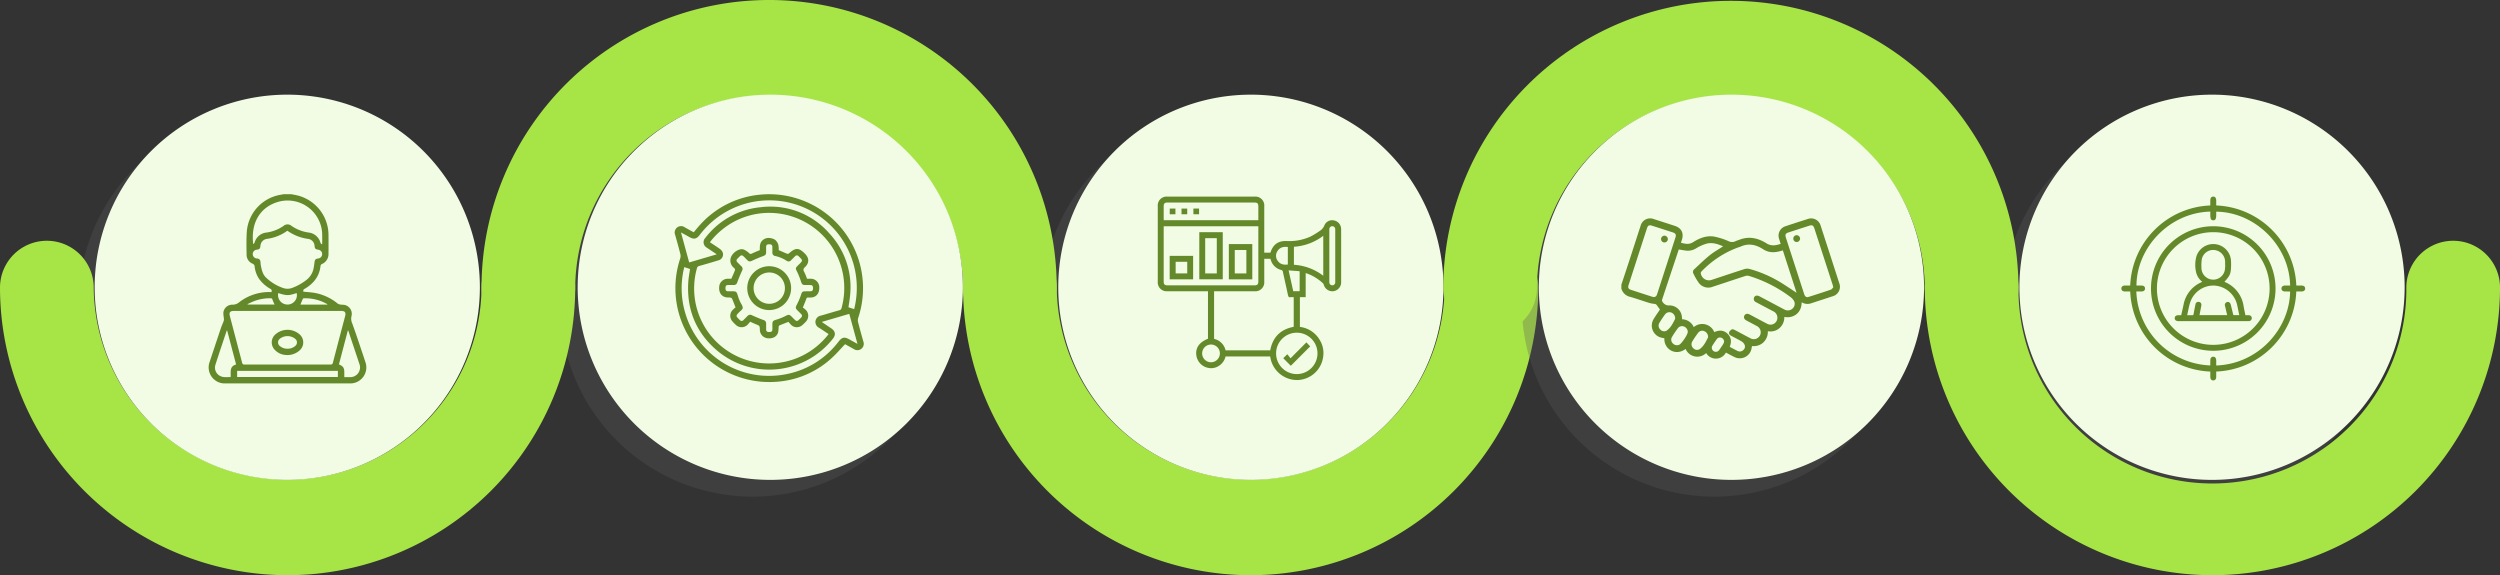 <svg id="Grupo_148274" data-name="Grupo 148274" xmlns="http://www.w3.org/2000/svg" xmlns:xlink="http://www.w3.org/1999/xlink" width="1030" height="236.985" viewBox="0 0 1030 236.985">
  <rect x="0" y="0" width="1030" height="236.985" fill="#333333" stroke="none"/>
  <defs>
    <clipPath id="clip-path">
      <rect id="Rectángulo_89734" data-name="Rectángulo 89734" width="1030" height="236.985" fill="none"/>
    </clipPath>
    <clipPath id="clip-path-3">
      <rect id="Rectángulo_89723" data-name="Rectángulo 89723" width="158.711" height="158.711" fill="none"/>
    </clipPath>
    <clipPath id="clip-path-4">
      <rect id="Rectángulo_89724" data-name="Rectángulo 89724" width="158.712" height="158.711" fill="none"/>
    </clipPath>
    <clipPath id="clip-path-6">
      <rect id="Rectángulo_89726" data-name="Rectángulo 89726" width="236.984" height="137.791" fill="#a7e446"/>
    </clipPath>
    <clipPath id="clip-path-7">
      <rect id="Rectángulo_89727" data-name="Rectángulo 89727" width="236.985" height="137.791" fill="#a7e446"/>
    </clipPath>
    <clipPath id="clip-path-13">
      <rect id="Rectángulo_89735" data-name="Rectángulo 89735" width="64.901" height="77.97" fill="#64892a"/>
    </clipPath>
    <clipPath id="clip-path-14">
      <rect id="Rectángulo_89736" data-name="Rectángulo 89736" width="77.844" height="77.399" fill="#64892a"/>
    </clipPath>
    <clipPath id="clip-path-15">
      <rect id="Rectángulo_89740" data-name="Rectángulo 89740" width="75.563" height="75.58" fill="#64892a"/>
    </clipPath>
    <clipPath id="clip-path-16">
      <rect id="Rectángulo_89741" data-name="Rectángulo 89741" width="90.039" height="57.752" fill="#64892a"/>
    </clipPath>
    <clipPath id="clip-path-17">
      <rect id="Rectángulo_89742" data-name="Rectángulo 89742" width="75.729" height="75.738" fill="#64892a"/>
    </clipPath>
  </defs>
  <g id="Grupo_148273" data-name="Grupo 148273" clip-path="url(#clip-path)">
    <g id="Grupo_148272" data-name="Grupo 148272">
      <g id="Grupo_148271" data-name="Grupo 148271" clip-path="url(#clip-path)">
        <g id="Grupo_148243" data-name="Grupo 148243" transform="translate(32.359 45.915)" opacity="0.3" style="mix-blend-mode: multiply;isolation: isolate">
          <g id="Grupo_148242" data-name="Grupo 148242">
            <g id="Grupo_148241" data-name="Grupo 148241" clip-path="url(#clip-path-3)">
              <path id="Trazado_246563" data-name="Trazado 246563" d="M182.446,113.033A79.355,79.355,0,1,1,103.09,33.676a79.356,79.356,0,0,1,79.356,79.357" transform="translate(-23.734 -33.677)" fill="#595959"/>
            </g>
          </g>
        </g>
        <g id="Grupo_148246" data-name="Grupo 148246" transform="translate(230.748 45.915)" opacity="0.3" style="mix-blend-mode: multiply;isolation: isolate">
          <g id="Grupo_148245" data-name="Grupo 148245">
            <g id="Grupo_148244" data-name="Grupo 148244" clip-path="url(#clip-path-4)">
              <path id="Trazado_246564" data-name="Trazado 246564" d="M327.958,113.033A79.356,79.356,0,1,1,248.6,33.676a79.356,79.356,0,0,1,79.356,79.357" transform="translate(-169.246 -33.677)" fill="#595959"/>
            </g>
          </g>
        </g>
        <g id="Grupo_148249" data-name="Grupo 148249" transform="translate(429.137 45.915)" opacity="0.3" style="mix-blend-mode: multiply;isolation: isolate">
          <g id="Grupo_148248" data-name="Grupo 148248">
            <g id="Grupo_148247" data-name="Grupo 148247" clip-path="url(#clip-path-4)">
              <path id="Trazado_246565" data-name="Trazado 246565" d="M473.47,113.033a79.355,79.355,0,1,1-79.356-79.357,79.356,79.356,0,0,1,79.356,79.357" transform="translate(-314.758 -33.677)" fill="#595959"/>
            </g>
          </g>
        </g>
        <g id="Grupo_148252" data-name="Grupo 148252" transform="translate(0 99.195)" style="mix-blend-mode: multiply;isolation: isolate">
          <g id="Grupo_148251" data-name="Grupo 148251">
            <g id="Grupo_148250" data-name="Grupo 148250" clip-path="url(#clip-path-6)">
              <path id="Trazado_246566" data-name="Trazado 246566" d="M118.492,210.547A118.627,118.627,0,0,1,0,92.055a19.3,19.3,0,1,1,38.6,0,79.9,79.9,0,0,0,159.792,0,19.3,19.3,0,1,1,38.6,0A118.627,118.627,0,0,1,118.492,210.547" transform="translate(0 -72.756)" fill="#a7e446"/>
            </g>
          </g>
        </g>
        <g id="Grupo_148255" data-name="Grupo 148255" transform="translate(198.388)" style="mix-blend-mode: multiply;isolation: isolate">
          <g id="Grupo_148254" data-name="Grupo 148254">
            <g id="Grupo_148253" data-name="Grupo 148253" clip-path="url(#clip-path-7)">
              <path id="Trazado_246567" data-name="Trazado 246567" d="M363.2,137.791a19.3,19.3,0,0,1-19.3-19.3,79.9,79.9,0,0,0-159.793,0,19.3,19.3,0,1,1-38.6,0,118.492,118.492,0,1,1,236.984,0,19.3,19.3,0,0,1-19.3,19.3" transform="translate(-145.511)" fill="#a7e446"/>
            </g>
          </g>
        </g>
        <g id="Grupo_148258" data-name="Grupo 148258" transform="translate(396.779 99.195)" style="mix-blend-mode: multiply;isolation: isolate">
          <g id="Grupo_148257" data-name="Grupo 148257">
            <g id="Grupo_148256" data-name="Grupo 148256" clip-path="url(#clip-path-6)">
              <path id="Trazado_246568" data-name="Trazado 246568" d="M409.516,210.547A118.627,118.627,0,0,1,291.024,92.055a19.3,19.3,0,1,1,38.6,0,79.9,79.9,0,0,0,159.792,0,19.3,19.3,0,1,1,38.6,0A118.627,118.627,0,0,1,409.516,210.547" transform="translate(-291.024 -72.756)" fill="#a7e446"/>
            </g>
          </g>
        </g>
        <path id="Trazado_246569" data-name="Trazado 246569" d="M187.417,108.062a79.355,79.355,0,1,1-79.356-79.356,79.356,79.356,0,0,1,79.356,79.356" transform="translate(10.294 10.294)" fill="#f2fbe3"/>
        <path id="Trazado_246570" data-name="Trazado 246570" d="M332.929,108.062a79.355,79.355,0,1,1-79.356-79.356,79.356,79.356,0,0,1,79.356,79.356" transform="translate(63.782 10.294)" fill="#f2fbe3"/>
        <path id="Trazado_246571" data-name="Trazado 246571" d="M478.44,108.062a79.355,79.355,0,1,1-79.356-79.356,79.356,79.356,0,0,1,79.356,79.356" transform="translate(116.271 10.294)" fill="#f2fbe3"/>
        <g id="Grupo_148261" data-name="Grupo 148261" transform="translate(626.987 45.915)" opacity="0.3" style="mix-blend-mode: multiply;isolation: isolate">
          <g id="Grupo_148260" data-name="Grupo 148260">
            <g id="Grupo_148259" data-name="Grupo 148259" clip-path="url(#clip-path-3)">
              <path id="Trazado_246572" data-name="Trazado 246572" d="M618.585,113.033a79.356,79.356,0,1,1-79.356-79.357,79.356,79.356,0,0,1,79.356,79.357" transform="translate(-459.874 -33.677)" fill="#595959"/>
            </g>
          </g>
        </g>
        <g id="Grupo_148264" data-name="Grupo 148264" transform="translate(825.375 45.915)" opacity="0.3" style="mix-blend-mode: multiply;isolation: isolate">
          <g id="Grupo_148263" data-name="Grupo 148263">
            <g id="Grupo_148262" data-name="Grupo 148262" clip-path="url(#clip-path-4)">
              <path id="Trazado_246573" data-name="Trazado 246573" d="M764.1,113.033a79.355,79.355,0,1,1-79.356-79.357A79.355,79.355,0,0,1,764.1,113.033" transform="translate(-605.385 -33.677)" fill="#595959"/>
            </g>
          </g>
        </g>
        <g id="Grupo_148267" data-name="Grupo 148267" transform="translate(594.625)" style="mix-blend-mode: multiply;isolation: isolate">
          <g id="Grupo_148266" data-name="Grupo 148266">
            <g id="Grupo_148265" data-name="Grupo 148265" clip-path="url(#clip-path-7)">
              <path id="Trazado_246574" data-name="Trazado 246574" d="M653.826,137.791a19.3,19.3,0,0,1-19.3-19.3,79.9,79.9,0,0,0-159.793,0,19.3,19.3,0,0,1-38.6,0,118.493,118.493,0,0,1,236.985,0,19.3,19.3,0,0,1-19.3,19.3" transform="translate(-436.138)" fill="#a7e446"/>
            </g>
          </g>
        </g>
        <g id="Grupo_148270" data-name="Grupo 148270" transform="translate(793.016 99.195)" style="mix-blend-mode: multiply;isolation: isolate">
          <g id="Grupo_148269" data-name="Grupo 148269">
            <g id="Grupo_148268" data-name="Grupo 148268" clip-path="url(#clip-path-6)">
              <path id="Trazado_246575" data-name="Trazado 246575" d="M700.143,210.547A118.627,118.627,0,0,1,581.651,92.055a19.3,19.3,0,1,1,38.6,0,79.9,79.9,0,1,0,159.792,0,19.3,19.3,0,1,1,38.6,0A118.627,118.627,0,0,1,700.143,210.547" transform="translate(-581.651 -72.756)" fill="#a7e446"/>
            </g>
          </g>
        </g>
        <path id="Trazado_246576" data-name="Trazado 246576" d="M623.556,108.062A79.355,79.355,0,1,1,544.2,28.706a79.356,79.356,0,0,1,79.356,79.356" transform="translate(169.155 10.294)" fill="#f2fbe3"/>
        <path id="Trazado_246577" data-name="Trazado 246577" d="M769.068,108.062a79.356,79.356,0,1,1-79.356-79.356,79.356,79.356,0,0,1,79.356,79.356" transform="translate(221.644 10.294)" fill="#f2fbe3"/>
        <g id="Grupo_148275" data-name="Grupo 148275" transform="translate(86 80)">
          <g id="Grupo_148275-2" data-name="Grupo 148275" clip-path="url(#clip-path-13)">
            <path id="Trazado_246578" data-name="Trazado 246578" d="M33.974,0c.941.191,1.894.336,2.821.582A16.854,16.854,0,0,1,49.341,16.661c.033,2.639.026,5.279,0,7.918a4.423,4.423,0,0,1-2.734,4.211,1.058,1.058,0,0,0-.541.689c-.449,4.4-2.907,7.408-6.6,9.554a.853.853,0,0,0-.451,1.14c1.515.156,3.012.231,4.481.476a20.6,20.6,0,0,1,9.573,4.385,2.777,2.777,0,0,0,1.22.446c.594.106,1.229.026,1.8.182a3.753,3.753,0,0,1,2.726,4.593,4.572,4.572,0,0,0,.289,2.954c1.386,3.78,2.636,7.61,3.93,11.423.5,1.463.978,2.932,1.462,4.4a6.594,6.594,0,0,1-6.437,8.935q-25.621.007-51.242,0A6.594,6.594,0,0,1,.4,69.028q2.331-7.034,4.686-14.061c.307-.91.747-1.775,1.066-2.681a2.913,2.913,0,0,0,.1-1.141,12.554,12.554,0,0,1-.225-2.394,3.689,3.689,0,0,1,3.747-3.223,4.119,4.119,0,0,0,2.741-.978,20.2,20.2,0,0,1,11.529-4.218c.6-.031,1.209,0,1.778,0a.925.925,0,0,0-.456-1.34,14.63,14.63,0,0,1-4.587-4.052,11.223,11.223,0,0,1-1.872-5.161,1.26,1.26,0,0,0-.8-1.118A3.957,3.957,0,0,1,15.6,25.034c-.059-3.372-.142-6.762.129-10.116A16.715,16.715,0,0,1,29.29.3c.547-.094,1.092-.2,1.639-.3ZM32.462,48.094H10.469c-1.7,0-2.168.595-1.746,2.2q2.511,9.551,5.015,19.1c.151.581.362.8,1.01.8q17.693-.037,35.386,0c.625,0,.87-.177,1.026-.777q2.482-9.559,5.013-19.1c.425-1.617-.044-2.224-1.719-2.224H32.462M32.4,15.056A18.448,18.448,0,0,1,23.9,18.428,3.064,3.064,0,0,0,21.3,21.3c-.121,1.133-.365,1.394-1.466,1.572A1.816,1.816,0,0,0,19.9,26.5a1.369,1.369,0,0,1,1.4,1.409c.068.553.087,1.116.2,1.659.37,1.738.736,3.479,2.1,4.789a19.343,19.343,0,0,0,7.016,4.293,5.539,5.539,0,0,0,3.8-.048,21.508,21.508,0,0,0,5.448-2.981,7.977,7.977,0,0,0,3.351-5.154c.148-.8.274-1.6.365-2.4.122-1.078.427-1.423,1.488-1.569a1.814,1.814,0,0,0,.076-3.609c-1.249-.233-1.424-.419-1.55-1.653a3.036,3.036,0,0,0-2.575-2.8A19.1,19.1,0,0,1,32.4,15.056m14.136,5.584.21-.117c0-1.31.024-2.62,0-3.929A14.248,14.248,0,0,0,28.588,3.165c-7.694,2.263-11.331,8.981-10.251,17.427A1.71,1.71,0,0,0,18.9,19.9a5.657,5.657,0,0,1,4.819-4.082,16.2,16.2,0,0,0,7.09-2.736,2.491,2.491,0,0,1,3.3-.008A16.392,16.392,0,0,0,41.123,15.8a5.7,5.7,0,0,1,4.9,4.192c.08.246.341.434.518.649m6.669,52.167H11.7V75.33h41.5ZM7.574,56.118c-.116.1-.174.124-.188.164-1.565,4.707-3.162,9.4-4.67,14.13a3.858,3.858,0,0,0,2.206,4.593c1.326.589,2.712.332,4.1.342.141-2.061-.59-4.409,2.251-5.177l-3.7-14.053m49.9.047-.165,0L53.638,70.147c1.777.736,2.212,1.4,2.215,3.278,0,.626,0,1.252,0,1.95.795,0,1.5,0,2.2,0a4.006,4.006,0,0,0,3.971-5.547c-1-3.052-2.03-6.1-3.046-9.147q-.752-2.257-1.5-4.516M28.635,40.75A3.9,3.9,0,0,0,34.8,44.687a3.811,3.811,0,0,0,1.425-3.945c-3.254,1.035-3.9,1.176-7.593.008m-1.5,4.707a20.776,20.776,0,0,1-.887-2.023.654.654,0,0,0-.741-.549,18.24,18.24,0,0,0-6.478,1.06c-1.036.382-2.029.883-3.042,1.329l.08.182Zm21.778.037c-.089-.148-.1-.206-.139-.227A18.173,18.173,0,0,0,39.254,42.9c-.159,0-.41.062-.458.168-.357.784-.673,1.587-1.019,2.425H48.915Z" transform="translate(0)" fill="#64892a"/>
            <path id="Trazado_246579" data-name="Trazado 246579" d="M133.486,285.067a6.657,6.657,0,0,1-4.6-2.083,4.356,4.356,0,0,1-.032-6.173,7.519,7.519,0,0,1,10.483.024,4.383,4.383,0,0,1-.029,6.123,7.487,7.487,0,0,1-5.821,2.109m.584-2.586a4.6,4.6,0,0,0,3.154-1.1,1.879,1.879,0,0,0,.029-2.983,5.09,5.09,0,0,0-6.318-.023,1.887,1.887,0,0,0,.034,3.035,4.616,4.616,0,0,0,3.1,1.067" transform="translate(-101.63 -218.811)" fill="#64892a"/>
          </g>
        </g>
        <g id="Grupo_148276" data-name="Grupo 148276" transform="translate(278 80)">
          <g id="Grupo_148276-2" data-name="Grupo 148276" clip-path="url(#clip-path-14)">
            <path id="Trazado_246580" data-name="Trazado 246580" d="M70.17,61.8c-1.88,1.969-3.564,3.969-5.488,5.7A37.228,37.228,0,0,1,41.9,77.293,38.7,38.7,0,0,1,2.257,26.458a3.369,3.369,0,0,0,.053-1.773C1.646,22.057.921,19.445.177,16.838A2.659,2.659,0,0,1,.99,13.716a2.619,2.619,0,0,1,3.155-.052c1.2.694,2.428,1.353,3.656,2.034.953-1.117,1.834-2.231,2.8-3.266A37.862,37.862,0,0,1,34.371.285a38.7,38.7,0,0,1,41.2,50.723,3.2,3.2,0,0,0-.049,1.7c.675,2.652,1.41,5.29,2.155,7.924a2.632,2.632,0,0,1-4.014,3.113c-1.194-.662-2.388-1.325-3.5-1.94m-6.784-4.167c-1.363-.9-2.622-1.766-3.911-2.584a2.689,2.689,0,0,1-1.5-2.717,2.717,2.717,0,0,1,2.266-2.311c2.526-.714,5.035-1.486,7.563-2.194a1.155,1.155,0,0,0,.927-.931A30.966,30.966,0,0,0,40.782,7.768,30.575,30.575,0,0,0,19.34,14.755a27.908,27.908,0,0,0-4.859,5.055c1.4.926,2.758,1.782,4.062,2.718a3.521,3.521,0,0,1,1.138,1.3,2.488,2.488,0,0,1-1.689,3.432q-3.956,1.214-7.942,2.331a1.165,1.165,0,0,0-.918.943,30.88,30.88,0,0,0,54.256,27.1m10.5-10.277c-.023.044.009,0,.025-.051.04-.128.079-.256.109-.387A36.028,36.028,0,0,0,10.206,16.886c-1.2,1.566-2.337,1.8-4.047.853l-3.6-1.991L5.94,28.126l11.373-3.342c-1.47-.982-2.788-1.852-4.095-2.738a2.558,2.558,0,0,1-.633-4.021A32.45,32.45,0,0,1,35.307,5.383,32.269,32.269,0,0,1,63.8,16.286a32.321,32.321,0,0,1,8.481,24.991c-.133,1.813-.48,3.611-.714,5.314l2.329.768M75.28,61.678,71.9,49.305,60.652,52.612c.1.136.123.19.164.218,1.225.824,2.454,1.641,3.677,2.467,1.7,1.147,1.93,2.632.667,4.24a33.357,33.357,0,0,1-47.58,5.013c-8.778-7.4-12.763-16.981-12-28.476.118-1.787.477-3.558.71-5.239l-2.344-.779a3.011,3.011,0,0,0-.113.344,35.629,35.629,0,0,0,.494,18.561,35.983,35.983,0,0,0,42.2,25.077,35.353,35.353,0,0,0,20.964-13.3c1.416-1.825,2.407-2.038,4.406-.927,1.069.594,2.142,1.182,3.388,1.869" transform="translate(0 0)" fill="#64892a"/>
            <path id="Trazado_246581" data-name="Trazado 246581" d="M89.989,100.647c.536-1.234,1.062-2.378,1.515-3.552a.968.968,0,0,0-.259-.788,3.867,3.867,0,0,1-1.6-3.882c.418-2.259,3.336-4.436,5.344-3.85a7.13,7.13,0,0,1,2.3,1.51.889.889,0,0,0,1.17.19c1.024-.519,2.1-.926,3.264-1.423-.011-1.437-.124-3.035,1.267-4.173a3.633,3.633,0,0,1,2.944-.788,4.587,4.587,0,0,1,2.135.758,4.349,4.349,0,0,1,1.261,1.969,8.947,8.947,0,0,1,.183,2.24c1.185.52,2.325,1.043,3.488,1.508a.863.863,0,0,0,.735-.166c2.7-2.442,4.059-2.42,6.6.144,1.785,1.8,1.811,3.794-.037,5.555a1.3,1.3,0,0,0-.31,1.891,22.983,22.983,0,0,1,1.176,2.857c.431,0,.886,0,1.34,0a3.516,3.516,0,0,1,3.711,3.755c.011,2.147-1.061,3.619-2.922,3.931a8.331,8.331,0,0,1-1.686.049c-.42-.016-.588.137-.732.539-.4,1.109-.868,2.19-1.43,3.581a9.629,9.629,0,0,1,1.161.93,3.455,3.455,0,0,1-.008,4.988,12.943,12.943,0,0,1-1.64,1.542,3.36,3.36,0,0,1-4.3-.26,13.454,13.454,0,0,1-1.144-1.3c-1.36.534-2.532.974-3.682,1.466a.83.83,0,0,0-.353.591,16.8,16.8,0,0,1-.2,2.233c-.484,1.823-2.292,2.766-4.5,2.456a3.525,3.525,0,0,1-3.043-3.43c-.054-1.7-.059-1.691-1.6-2.3-.744-.3-1.466-.648-2.415-1.072a12.949,12.949,0,0,1-1.08,1.273,3.427,3.427,0,0,1-4.861-.02,12.84,12.84,0,0,1-1.594-1.7,3.389,3.389,0,0,1,.27-4.309,14.458,14.458,0,0,1,1.264-1.144c-.531-1.341-.964-2.492-1.454-3.618a.906.906,0,0,0-.627-.415c-.66-.089-1.352,0-1.993-.154-1.942-.454-2.933-2.206-2.638-4.529a3.514,3.514,0,0,1,3.478-3.077c.534-.012,1.069,0,1.509,0m31.338,5.162c.4,0,.805.012,1.207,0,.827-.029,1.106-.373,1.1-1.325-.006-.889-.292-1.23-1.091-1.25-.724-.018-1.449,0-2.173-.006-1.02-.008-1.311-.311-1.642-1.289a30.953,30.953,0,0,0-1.548-3.955c-.837-1.669-.9-1.674.439-3.018.076-.076.15-.154.228-.228,1.829-1.721,1.493-1.732-.147-3.368a.935.935,0,0,0-1.48.016c-.554.548-1.1,1.1-1.652,1.652a1.311,1.311,0,0,1-1.814.2,14.018,14.018,0,0,0-4.722-1.971,1.324,1.324,0,0,1-1.147-1.43c0-.78.018-1.56-.006-2.339s-.376-1.054-1.284-1.054-1.257.272-1.28,1.057c-.022.752,0,1.505-.008,2.258-.013.913-.362,1.222-1.22,1.543-1.547.578-3.073,1.22-4.572,1.914-.852.394-1.265.414-1.948-.24-.233-.223-.461-.451-.683-.685-1.762-1.863-1.731-1.6-3.416.106a.941.941,0,0,0,.029,1.483q.821.831,1.649,1.656a1.433,1.433,0,0,1,.231,1.824c-.709,1.553-1.356,3.137-1.948,4.739a1.428,1.428,0,0,1-1.45,1.127c-.805,0-1.611-.021-2.415.008-.751.027-1.013.4-1,1.331.008.853.283,1.209,1.022,1.236s1.449,0,2.173.008c1.125,0,1.417.293,1.763,1.355a17.054,17.054,0,0,0,1.4,3.58c1.354,2.238.681,2.323-.549,3.525-1.8,1.755-1.546,1.733.105,3.376a.963.963,0,0,0,1.54-.028c.549-.552,1.108-1.095,1.65-1.654a1.464,1.464,0,0,1,1.889-.243c1.5.688,3.033,1.315,4.579,1.9a1.455,1.455,0,0,1,1.178,1.582c.008.78-.015,1.56.008,2.339s.376,1.054,1.285,1.053,1.256-.276,1.28-1.06c.023-.752,0-1.505.007-2.258.007-1.058.322-1.366,1.343-1.69a24.236,24.236,0,0,0,3.519-1.334c2.031-1.014,2.025-1.087,3.581.523,1.745,1.806,1.731,1.553,3.368-.1.019-.019.038-.038.056-.058a.935.935,0,0,0-.025-1.427c-.523-.54-1.063-1.063-1.591-1.6-.756-.77-.742-1.175-.252-2.144a28.032,28.032,0,0,0,1.648-3.74c.625-1.872.557-1.895,2.553-1.895h.241" transform="translate(-66.674 -65.803)" fill="#64892a"/>
            <path id="Trazado_246582" data-name="Trazado 246582" d="M147.993,156.02a9.034,9.034,0,1,1,9.033-8.917,9.034,9.034,0,0,1-9.033,8.917m0-2.58a6.454,6.454,0,1,0-6.424-6.489,6.469,6.469,0,0,0,6.424,6.489" transform="translate(-109.087 -108.271)" fill="#64892a"/>
          </g>
        </g>
        <g id="Grupo_148277" data-name="Grupo 148277" transform="translate(477 81)">
          <g id="Grupo_148277-2" data-name="Grupo 148277" clip-path="url(#clip-path-15)">
            <path id="Trazado_246583" data-name="Trazado 246583" d="M20.69,39h-.913q-7.92,0-15.841,0A3.666,3.666,0,0,1,0,35.045Q0,19.506,0,3.968A3.674,3.674,0,0,1,4,0Q21.938,0,39.874,0a3.68,3.68,0,0,1,4,4.044q0,9.1,0,18.2v.865h2.5a.676.676,0,0,0,.091-.153c1.033-3.18,3.1-4.728,6.47-4.664a21.088,21.088,0,0,0,10.07-1.865,33.87,33.87,0,0,0,3.753-2.3,4.616,4.616,0,0,0,1.889-2.28,3.463,3.463,0,0,1,3.934-2.036,3.627,3.627,0,0,1,2.966,3.563c.021,4.265.008,8.531.008,12.8q0,4.456,0,8.912a3.705,3.705,0,0,1-3.142,3.882,3.664,3.664,0,0,1-4.037-2.721,1.134,1.134,0,0,0-.245-.459A18.983,18.983,0,0,0,60.94,31.5v9.918H58.555V53.682a10.985,10.985,0,0,1,8.106,5.266,10.233,10.233,0,0,1,1.51,6.855,11.007,11.007,0,0,1-10.094,9.749,11.158,11.158,0,0,1-11.754-9.7H27.931a6.258,6.258,0,0,1-3.154,4.12,5.774,5.774,0,0,1-3.681.65,6.109,6.109,0,0,1-5.23-5.452c-.3-2.984,1.322-5.2,4.824-6.609ZM43.874,25.616v.9q0,4.226,0,8.453A3.687,3.687,0,0,1,39.866,39q-7.919,0-15.838,0H23.2V58.619a6.265,6.265,0,0,1,4.737,4.719h18.4c1.031-5.456,4.258-8.67,9.677-9.686V41.441a7.931,7.931,0,0,0-1.251.011c-.758.127-.978-.232-1.121-.914-.675-3.2-1.416-6.384-2.1-9.581a.829.829,0,0,0-.7-.729,5.955,5.955,0,0,1-4.276-4.154c-.051-.16-.113-.316-.164-.46ZM2.464,12.223c-.012.188-.024.288-.024.389q0,11.231,0,22.461c0,1.091.446,1.492,1.629,1.492q17.853,0,35.705,0c1.282,0,1.661-.387,1.661-1.691q0-10.964,0-21.928v-.723Zm38.973-2.5c0-1.873,0-3.671,0-5.469,0-1.493-.329-1.819-1.837-1.819H3.976c-1.1.011-1.531.426-1.535,1.509-.007,1.751,0,3.5,0,5.253,0,.168.031.337.05.526ZM65.807,64.618a8.528,8.528,0,1,0-8.548,8.51,8.552,8.552,0,0,0,8.548-8.51m2.374-32V16.139a22.123,22.123,0,0,1-12.089,4.526v7.425a22.092,22.092,0,0,1,12.089,4.523m4.941-8.237q0-5.217,0-10.435a3.733,3.733,0,0,0-.019-.684,1.209,1.209,0,0,0-2.4,0,4.275,4.275,0,0,0-.02.76q0,10.359,0,20.717a4.3,4.3,0,0,0,.02.76,1.209,1.209,0,0,0,2.4,0,3.752,3.752,0,0,0,.019-.684q0-5.217,0-10.435m-47.531,40.2a3.653,3.653,0,1,0-3.67,3.677,3.669,3.669,0,0,0,3.67-3.677m32.866-25.6V30.74L53.907,30.4l1.91,8.581Zm-4.87-18.214c-1.756-.2-3.281.1-4.268,1.68a3.425,3.425,0,0,0,.045,3.933c1,1.519,2.5,1.813,4.223,1.606Z" transform="translate(0 0)" fill="#64892a"/>
            <path id="Trazado_246584" data-name="Trazado 246584" d="M84.116,72.062h9.658V91.468H84.116Zm7.207,2.464H86.541v14.53h4.782Z" transform="translate(-67.001 -57.4)" fill="#64892a"/>
            <path id="Trazado_246585" data-name="Trazado 246585" d="M153.6,110.674h-9.658V96.143H153.6Zm-2.438-12.093h-4.783v9.655h4.783Z" transform="translate(-114.659 -76.581)" fill="#64892a"/>
            <path id="Trazado_246586" data-name="Trazado 246586" d="M24.129,120.01h9.655v9.656H24.129Zm7.234,2.448H26.59v4.787h4.772Z" transform="translate(-19.22 -95.592)" fill="#64892a"/>
            <rect id="Rectángulo_89737" data-name="Rectángulo 89737" width="2.343" height="2.346" transform="translate(4.935 4.929)" fill="#64892a"/>
            <rect id="Rectángulo_89738" data-name="Rectángulo 89738" width="2.349" height="2.343" transform="translate(9.788 4.934)" fill="#64892a"/>
            <rect id="Rectángulo_89739" data-name="Rectángulo 89739" width="2.339" height="2.353" transform="translate(14.681 4.925)" fill="#64892a"/>
            <path id="Trazado_246587" data-name="Trazado 246587" d="M254.047,301.634l1.7-1.6,1.3,1.665,6.549-6.567,1.554,1.657-7.988,7.989-3.112-3.14" transform="translate(-202.357 -235.08)" fill="#64892a"/>
          </g>
        </g>
        <g id="Grupo_148278" data-name="Grupo 148278" transform="translate(668 90)">
          <g id="Grupo_148278-2" data-name="Grupo 148278" clip-path="url(#clip-path-16)">
            <path id="Trazado_246588" data-name="Trazado 246588" d="M0,27.295c1.054-3.189,2.118-6.375,3.16-9.568C4.748,12.858,6.316,7.983,7.9,3.115A4.081,4.081,0,0,1,13.431.281q4.306,1.376,8.6,2.78c2.722.887,3.786,2.978,2.917,5.709-.123.387-.249.773-.4,1.238,1.744.465,3.333.837,5.014-.231,2.616-1.663,5.5-2.815,8.645-2.309a28.606,28.606,0,0,1,5.837,1.839,3.275,3.275,0,0,0,3.044.045,13.18,13.18,0,0,1,1.4-.514c4.034-1.659,7.812-.768,11.3,1.411,2,1.245,3.814.877,5.85.235-.222-.715-.434-1.376-.634-2.04a4.043,4.043,0,0,1,2.67-5.252q4.537-1.518,9.1-2.956a4.063,4.063,0,0,1,5.347,2.785q3.841,11.813,7.651,23.635a4.047,4.047,0,0,1-2.755,5.419c-2.971.987-5.954,1.937-8.929,2.915a4.453,4.453,0,0,1-3.8-.464c-.031,4.8-3.829,6.719-7.15,6.047A5.868,5.868,0,0,1,65.17,45.16a5.687,5.687,0,0,1-4.818,1.3,6.009,6.009,0,0,1-1.845,4.611,5.82,5.82,0,0,1-4.666,1.5c-.058.253-.124.467-.154.687a4.926,4.926,0,0,1-7.13,3.824c-1.181-.571-2.327-1.214-3.485-1.822a4.657,4.657,0,0,1-8.134.2,5.251,5.251,0,0,1-8.477-1.693c-4.22,3.159-9.016-.043-8.736-4.411-.385-.072-.781-.131-1.169-.222a5.111,5.111,0,0,1-3.3-7.6c.815-1.384,1.765-2.688,2.642-4.009-.5-.7-.979-1.392-1.507-2.044a1.178,1.178,0,0,0-.663-.261,18.908,18.908,0,0,1-2.058-.357C9.012,34.04,6.391,33.1,3.722,32.331A4.869,4.869,0,0,1,0,28.878V27.295M23.655,12.781c-.094.285-.183.56-.275.835q-3.3,9.9-6.59,19.811a.854.854,0,0,0-.054.415,2.984,2.984,0,0,0,2.733,2.009,5.1,5.1,0,0,1,5.339,3.91c.131.563.158,1.15.241,1.786a5.366,5.366,0,0,1,4.783,3.227,5.351,5.351,0,0,1,8.453,2.066c1.937-.908,3.818-.9,5.44.638s1.728,3.412.914,5.423c1.124.588,2.17,1.174,3.25,1.688a2,2,0,0,0,2.294-.327,1.846,1.846,0,0,0,.617-2.14,3.118,3.118,0,0,0-1.194-1.412c-1.426-.861-2.932-1.591-4.4-2.381-.6-.321-1.026-.867-.783-1.5A2.327,2.327,0,0,1,45.577,45.7c.3-.136.845.11,1.218.3,2.157,1.119,4.283,2.3,6.443,3.41A2.848,2.848,0,1,0,55.9,44.374c-1.436-.791-2.9-1.538-4.339-2.316-.972-.524-1.283-1.3-.855-2.07.414-.745,1.195-.9,2.132-.43.183.092.365.187.546.283,2.223,1.182,4.433,2.389,6.673,3.538a2.82,2.82,0,0,0,4.22-2.264,2.88,2.88,0,0,0-1.757-2.887c-2.359-1.238-4.708-2.494-7.062-3.742a1.407,1.407,0,0,1-.874-1.564,1.271,1.271,0,0,1,1.267-1.137,2.762,2.762,0,0,1,1.226.388c3.006,1.579,6,3.182,9,4.775.465.247.925.511,1.408.716a2.847,2.847,0,0,0,3.332-.84,2.565,2.565,0,0,0,.043-3.254,4.892,4.892,0,0,0-1.1-1.125,55.22,55.22,0,0,0-17.2-8.77,2.591,2.591,0,0,0-1.424.016c-4.481,1.453-8.945,2.955-13.42,4.425a4.9,4.9,0,0,1-5.944-1.752A26.522,26.522,0,0,1,29.718,22.8a1.461,1.461,0,0,1,.351-1.911c2.093-1.917,4.11-3.929,6.316-5.706,1.722-1.386,3.684-2.475,5.539-3.7-2.407-1.042-4.895-1.872-7.571-.855a17.566,17.566,0,0,0-3.408,1.592,6.381,6.381,0,0,1-4.427,1.016c-.925-.109-1.841-.3-2.864-.465m42.887.4c-.384.1-.663.178-.94.256-2.508.7-4.867.765-7.225-.764-2.811-1.821-5.895-2.566-9.175-1.1-.4.178-.83.282-1.24.436a39.755,39.755,0,0,0-14.907,9.809,1.041,1.041,0,0,0-.346.712,3.422,3.422,0,0,0,4.627,2.748c4.467-1.482,8.928-2.985,13.412-4.414a3.909,3.909,0,0,1,2.115-.029A50.1,50.1,0,0,1,66.147,26.68c2,1.252,3.951,2.572,6.04,3.937L66.542,13.184M87.326,28.369c-.138-.523-.2-.809-.288-1.085q-3.759-11.6-7.525-23.2c-.4-1.216-.9-1.48-2.115-1.091Q73.14,4.366,68.888,5.754c-1.258.411-1.5.905-1.088,2.184q1.629,5.05,3.269,10.1,2.121,6.551,4.244,13.1c.347,1.069.9,1.476,1.786,1.2,3.068-.965,6.131-1.947,9.173-2.992.442-.152.753-.684,1.055-.973M13.279,32.407c.961-.031,1.256-.609,1.475-1.287q3.751-11.6,7.508-23.2c.4-1.251.138-1.779-1.112-2.185Q16.9,4.351,12.635,2.991c-1.173-.375-1.7-.113-2.076,1.033Q6.769,15.7,2.992,27.389c-.376,1.163-.114,1.672,1.057,2.055q4.293,1.405,8.593,2.79c.248.08.5.136.638.172M27.365,46.742a2.383,2.383,0,0,0-1.417-2.15,2.163,2.163,0,0,0-2.576.513,39.1,39.1,0,0,0-2.587,3.853,2.14,2.14,0,0,0,.483,2.578,2.256,2.256,0,0,0,2.51.526c1-.376,3.6-4.238,3.588-5.32m-5.211-5.365a2.534,2.534,0,0,0-1.467-2.564,2.234,2.234,0,0,0-2.629.637,43.2,43.2,0,0,0-2.433,3.643,2.18,2.18,0,0,0,.412,2.665,2.081,2.081,0,0,0,2.569.492c1.848-1.261,2.713-3.256,3.548-4.873m13.555,7.653a2.5,2.5,0,0,0-1.487-2.56A2.044,2.044,0,0,0,31.735,47a35.491,35.491,0,0,0-2.6,3.842,2.186,2.186,0,0,0,.467,2.586,2.125,2.125,0,0,0,2.579.47c1.838-1.271,2.7-3.263,3.53-4.872m6.608,1.831a1.677,1.677,0,0,0-1.115-1.7,1.558,1.558,0,0,0-1.878.549q-.923,1.273-1.763,2.607a1.67,1.67,0,1,0,2.79,1.833c.577-.805,1.125-1.632,1.65-2.472a3.815,3.815,0,0,0,.315-.82" transform="translate(0 0)" fill="#64892a"/>
            <path id="Trazado_246589" data-name="Trazado 246589" d="M302.927,32.179A1.374,1.374,0,0,1,301.5,30.84a1.392,1.392,0,0,1,1.3-1.464,1.439,1.439,0,0,1,1.49,1.388,1.423,1.423,0,0,1-1.368,1.414" transform="translate(-230.655 -22.472)" fill="#64892a"/>
            <path id="Trazado_246590" data-name="Trazado 246590" d="M72.407,31.658A1.4,1.4,0,0,1,70.961,33a1.372,1.372,0,0,1-1.354-1.427,1.42,1.42,0,0,1,1.434-1.368,1.452,1.452,0,0,1,1.366,1.449" transform="translate(-53.25 -23.11)" fill="#64892a"/>
          </g>
        </g>
        <g id="Grupo_148279" data-name="Grupo 148279" transform="translate(874 81)">
          <g id="Grupo_148279-2" data-name="Grupo 148279" clip-path="url(#clip-path-17)">
            <path id="Trazado_246591" data-name="Trazado 246591" d="M36.643,3.653c0-.695,0-1.327,0-1.959q0-1.672,1.2-1.694c.82-.014,1.24.571,1.242,1.731,0,.63,0,1.26,0,1.918a34.379,34.379,0,0,1,32.991,33c.779,0,1.512-.009,2.245,0,.852.013,1.383.468,1.407,1.181.024.739-.53,1.243-1.408,1.257-.733.012-1.467,0-2.249,0A34.346,34.346,0,0,1,39.086,72.075c0,.765.008,1.5,0,2.229-.012.893-.492,1.442-1.233,1.433s-1.2-.556-1.206-1.459c-.008-.709,0-1.418,0-2.192a34.384,34.384,0,0,1-32.994-33c-.741,0-1.471.007-2.2,0C.547,39.078,0,38.612,0,37.871s.54-1.208,1.442-1.222c.687-.011,1.374-.011,2.061-.018.022,0,.045-.02.15-.07A34.375,34.375,0,0,1,36.643,3.653m2.443,65.933c17.549-.653,30.207-15.266,30.443-30.421a.4.4,0,0,0-.135-.056c-.661-.009-1.322-.008-1.984-.019-.9-.015-1.444-.481-1.442-1.223s.543-1.206,1.446-1.217c.706-.009,1.412,0,2.118,0C69.251,20.09,54.939,6.35,39.086,6.213V7.5c0,1.679-.331,2.282-1.242,2.266-.885-.015-1.2-.6-1.2-2.229V6.18C19.567,6.616,6.275,21.253,6.225,36.648c.708,0,1.417-.009,2.126,0,.882.014,1.432.512,1.409,1.255-.022.713-.555,1.17-1.405,1.183-.729.012-1.459,0-2.189,0A31.662,31.662,0,0,0,36.643,69.557c0-.629,0-1.258,0-1.887q0-1.671,1.2-1.694c.819-.014,1.241.571,1.242,1.73,0,.606,0,1.212,0,1.88" transform="translate(0 0)" fill="#64892a"/>
            <path id="Trazado_246592" data-name="Trazado 246592" d="M111.174,85.476a25.654,25.654,0,1,1-25.6-25.6,25.668,25.668,0,0,1,25.6,25.6m-48.864-.008a23.211,23.211,0,1,0,23.2-23.148,23.228,23.228,0,0,0-23.2,23.148" transform="translate(-47.656 -47.664)" fill="#64892a"/>
            <path id="Trazado_246593" data-name="Trazado 246593" d="M119.084,111.25a6.92,6.92,0,0,1-2.465-3.886,13.134,13.134,0,0,1,.182-6.707,7.308,7.308,0,0,1,14.205,2.253,26.788,26.788,0,0,1-.062,3.506c-.214,1.929-.769,2.842-2.63,4.862a1.737,1.737,0,0,0,.248.164,12.738,12.738,0,0,1,7.647,10.037c.216,1.195.48,2.381.728,3.6.521,0,.979-.024,1.433.006a1.206,1.206,0,0,1,1.193,1.235,1.222,1.222,0,0,1-1.163,1.19c-.2.02-.407.009-.61.009H109.326c-.958-.012-1.518-.467-1.513-1.229s.56-1.2,1.527-1.213c.354,0,.709,0,1.137,0,.325-1.449.656-2.875.964-4.305a12.579,12.579,0,0,1,7.387-9.288,1.417,1.417,0,0,0,.2-.113c.018-.012.023-.044.061-.121m15.3,13.8c-.27-1.33-.52-2.623-.795-3.91a10.279,10.279,0,0,0-9.285-8.259,10.067,10.067,0,0,0-10.156,7c-.535,1.659-.8,3.4-1.215,5.2.73,0,1.361-.028,1.989.009.459.027.606-.157.68-.589.223-1.3.483-2.6.753-3.892a1.164,1.164,0,0,1,1.3-1.025,1.124,1.124,0,0,1,1.126,1.043,2.6,2.6,0,0,1-.074.828c-.224,1.187-.461,2.372-.7,3.588h11.412c-.3-1.283-.6-2.515-.885-3.751a1.244,1.244,0,0,1,.892-1.655c.675-.152,1.232.266,1.465,1.1.048.171.088.345.131.517l.937,3.8Zm-5.768-20.682-.049,0c0-.457.01-.915,0-1.372a4.9,4.9,0,0,0-4.465-4.777,4.782,4.782,0,0,0-5.161,3.881,19.07,19.07,0,0,0-.133,3.492,4.866,4.866,0,0,0,9.642.9,17.555,17.555,0,0,0,.167-2.119" transform="translate(-85.824 -76.212)" fill="#64892a"/>
          </g>
        </g>
      </g>
    </g>
  </g>
</svg>
